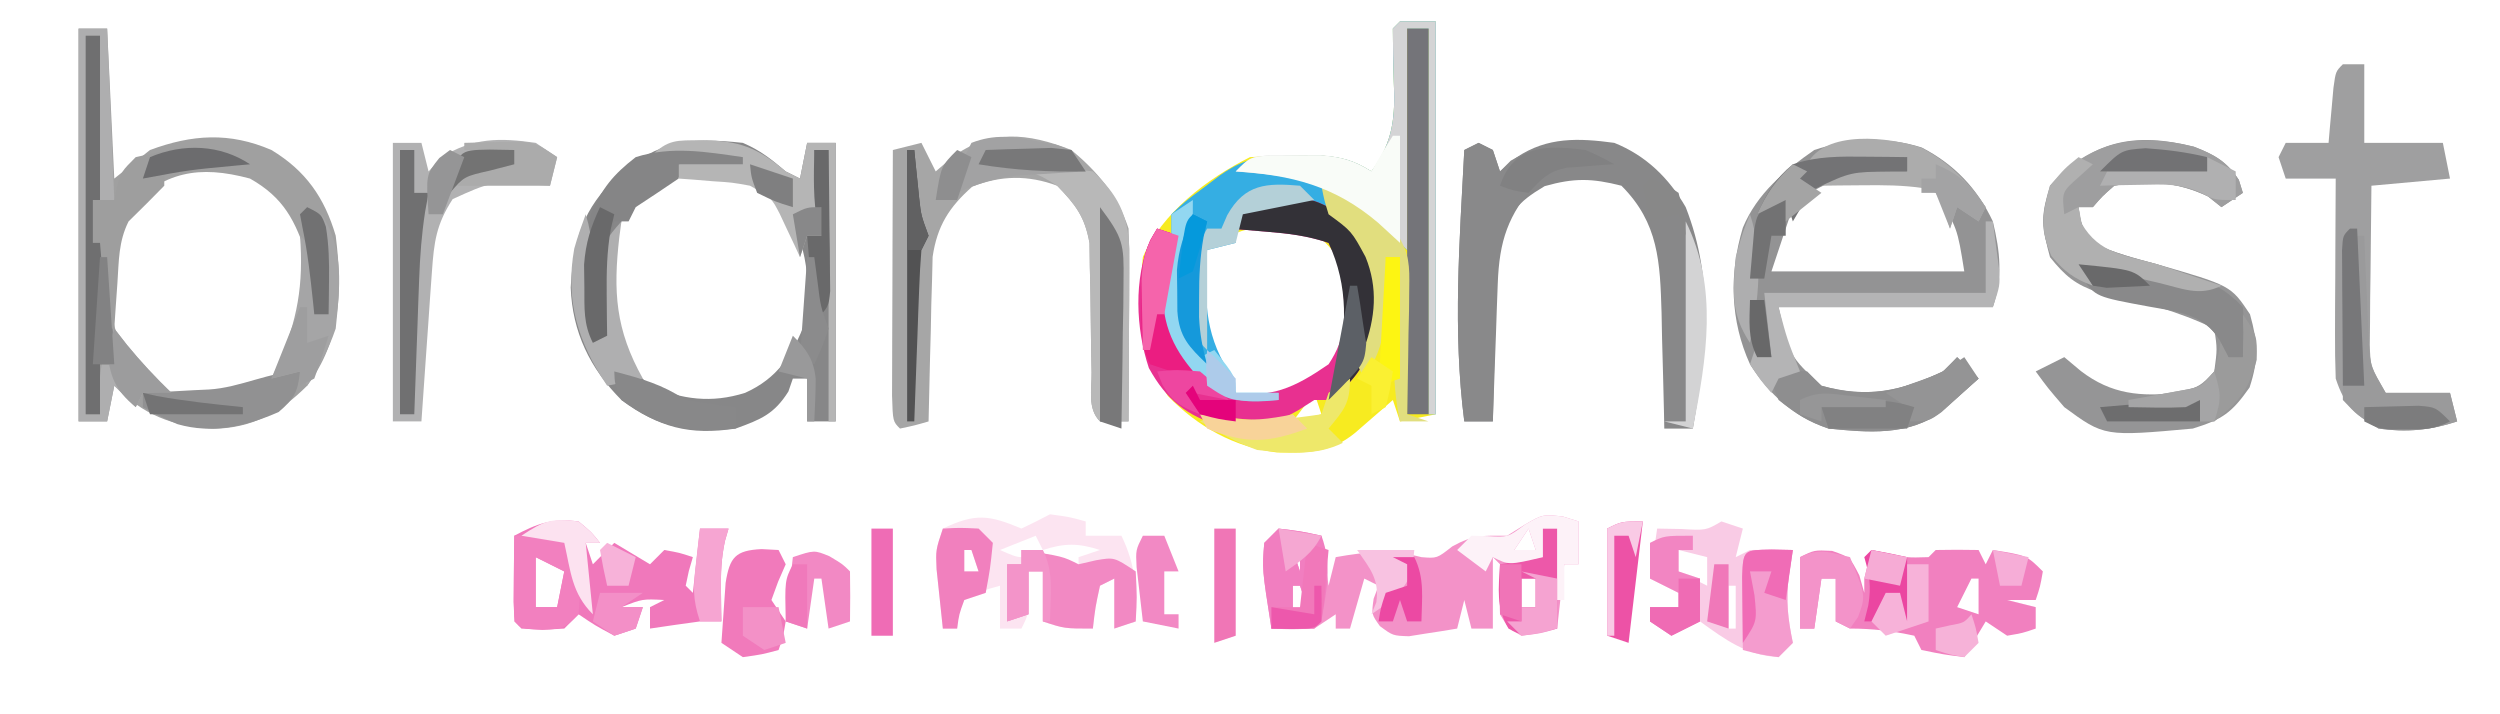 <?xml version="1.0" encoding="UTF-8"?>
<svg version="1.1" xmlns="http://www.w3.org/2000/svg" width="350" height="100">
<path d="M0 0 C1.65 0 3.3 0 5 0 C5 18.15 5 36.3 5 55 C2.525 55.495 2.525 55.495 0 56 C-0.33 55.01 -0.66 54.02 -1 53 C-1.723 53.632 -1.723 53.632 -2.461 54.277 C-3.093 54.825 -3.724 55.373 -4.375 55.938 C-5.001 56.483 -5.628 57.028 -6.273 57.59 C-9.774 60.449 -12.799 60.392 -17.195 60.348 C-23.239 59.599 -28.286 56.757 -32.5 52.438 C-36.491 45.952 -36.732 40.602 -36 33 C-33.38 26.849 -26.957 21.979 -21 19 C-18.878 18.877 -16.751 18.824 -14.625 18.812 C-13.483 18.798 -12.341 18.784 -11.164 18.77 C-8.161 18.988 -6.521 19.429 -4 21 C-0.884 16.791 -0.651 13.312 -0.875 8.25 C-0.952 5.83 -0.994 3.422 -1 1 C-0.67 0.67 -0.34 0.34 0 0 Z M-27 32 C-28.725 35.451 -28.369 39.22 -28 43 C-26.631 46.361 -25.01 48.985 -23 52 C-17.458 52.572 -17.458 52.572 -12.5 50.5 C-12.005 50.005 -11.51 49.51 -11 49 C-10.34 49.33 -9.68 49.66 -9 50 C-6.87 45.741 -6.394 41.689 -7 37 C-8.564 32.977 -9.387 31.409 -13 29 C-18.306 28.235 -22.722 28.524 -27 32 Z M-12 52 C-13.485 53.98 -13.485 53.98 -15 56 C-13.68 55.67 -12.36 55.34 -11 55 C-11.33 54.01 -11.66 53.02 -12 52 Z " fill="#F7EB20" transform="translate(196,3)"/>
<path d="M0 0 C1.32 0 2.64 0 4 0 C4.33 6.93 4.66 13.86 5 21 C6.65 19.68 8.3 18.36 10 17 C15.908 14.815 21.139 14.472 27 17 C31.815 19.912 34.424 23.666 36 29 C36.946 36.651 36.784 43.689 32 50 C28.204 53.796 24.285 55.947 18.828 56.035 C13.074 55.639 9.147 54.147 5 50 C4.505 52.475 4.505 52.475 4 55 C2.68 55 1.36 55 0 55 C0 36.85 0 18.7 0 0 Z M6.625 25.375 C4.049 31.12 3.543 38.061 5.766 44.07 C7.637 47.026 10.064 49.159 13 51 C17.939 51.817 22.499 51.75 27 49.5 C31.186 44.268 32.73 38.695 32 32 C30.355 26.891 28.732 23.674 24 21 C16.816 19.074 11.998 20.002 6.625 25.375 Z " fill="#A0A0A0" transform="translate(11,4)"/>
<path d="M0 0 C4.535 2.332 7.803 5.73 9.965 10.352 C10.994 14.648 11.37 18.135 9.965 22.352 C0.065 22.352 -9.835 22.352 -20.035 22.352 C-18.498 29.207 -18.498 29.207 -14.035 33.352 C-7.612 35.188 -2.978 34.118 2.965 31.352 C3.955 30.692 4.945 30.032 5.965 29.352 C6.625 30.342 7.285 31.332 7.965 32.352 C6.866 33.336 5.76 34.314 4.652 35.289 C4.037 35.834 3.423 36.38 2.789 36.941 C-1.725 40.431 -7.618 39.897 -13.035 39.352 C-17.899 37.715 -21.279 34.639 -24.035 30.352 C-26.822 24.221 -26.964 17.647 -25.035 11.227 C-23.032 6.421 -19.24 3.276 -15.035 0.352 C-10.191 -1.263 -4.918 -1.567 0 0 Z M-18.035 8.352 C-19.025 11.322 -20.015 14.292 -21.035 17.352 C-12.125 17.352 -3.215 17.352 5.965 17.352 C4.992 11.255 4.992 11.255 1.965 6.352 C-4.415 2.393 -12.747 3.064 -18.035 8.352 Z " fill="#939394" transform="translate(269.035,20.648)"/>
<path d="M0 0 C2.461 1.064 3.922 2.242 6 4 C6.66 4.33 7.32 4.66 8 5 C8.33 3.35 8.66 1.7 9 0 C10.32 0 11.64 0 13 0 C13 12.87 13 25.74 13 39 C11.68 39 10.36 39 9 39 C9 37.02 9 35.04 9 33 C8.34 33 7.68 33 7 33 C6.794 33.598 6.588 34.196 6.375 34.812 C4.379 37.988 2.514 38.722 -1 40 C-7.515 40.983 -11.704 39.843 -17 36 C-21.406 31.594 -23.871 26.484 -24.102 20.25 C-23.724 13.642 -22.436 9.225 -17.473 4.566 C-11.768 -0.357 -7.401 -0.793 0 0 Z M-16 9 C-18.902 14.223 -19.388 19.921 -18.312 25.688 C-16.885 29.29 -15.892 31.405 -13 34 C-8.491 35.948 -4.404 36.481 0.312 35 C4.872 32.956 6.968 29.666 8.75 25.062 C9.557 18.405 8.885 13.516 5 8 C1.817 4.93 -0.573 4.568 -4.938 4.562 C-9.848 4.694 -12.761 5.006 -16 9 Z " fill="#878788" transform="translate(104,20)"/>
<path d="M0 0 C3.731 3.114 6.459 6.376 8 11 C8.083 13.065 8.107 15.133 8.098 17.199 C8.094 18.408 8.091 19.616 8.088 20.861 C8.075 22.755 8.075 22.755 8.062 24.688 C8.058 25.962 8.053 27.236 8.049 28.549 C8.037 31.699 8.021 34.85 8 38 C6.68 38 5.36 38 4 38 C2.22 36.22 2.849 33.58 2.824 31.172 C2.8 29.979 2.777 28.787 2.752 27.559 C2.709 25.035 2.678 22.512 2.658 19.988 C2.63 18.791 2.603 17.593 2.574 16.359 C2.56 15.261 2.545 14.162 2.53 13.03 C1.885 9.342 0.591 7.656 -2 5 C-6.067 3.487 -9.863 3.555 -13.875 5.125 C-17.117 7.986 -18.801 10.64 -19.432 14.954 C-19.459 16.017 -19.485 17.08 -19.512 18.176 C-19.547 19.333 -19.583 20.49 -19.619 21.682 C-19.642 22.88 -19.664 24.078 -19.688 25.312 C-19.722 26.53 -19.756 27.748 -19.791 29.002 C-19.873 32.001 -19.943 35 -20 38 C-21.938 38.562 -21.938 38.562 -24 39 C-25 38 -25 38 -25.114 34.398 C-25.113 32.795 -25.108 31.193 -25.098 29.59 C-25.096 28.748 -25.095 27.906 -25.093 27.038 C-25.088 24.338 -25.075 21.638 -25.062 18.938 C-25.057 17.111 -25.053 15.285 -25.049 13.459 C-25.038 8.973 -25.021 4.486 -25 0 C-23.68 -0.33 -22.36 -0.66 -21 -1 C-20.34 0.32 -19.68 1.64 -19 3 C-18.258 2.361 -17.515 1.721 -16.75 1.062 C-11.38 -2.965 -6.104 -2.397 0 0 Z " fill="#A6A6A6" transform="translate(150,21)"/>
<path d="M0 0 C2.875 1.087 4.608 2.057 6.309 4.645 C6.494 5.243 6.68 5.841 6.871 6.457 C5.881 7.117 4.891 7.777 3.871 8.457 C3.252 7.962 2.634 7.467 1.996 6.957 C-2.277 4.906 -6.454 4.649 -11.129 5.457 C-12.801 6.921 -12.801 6.921 -14.129 8.457 C-14.789 8.457 -15.449 8.457 -16.129 8.457 C-15.792 10.94 -15.792 10.94 -14.129 13.457 C-11.254 14.87 -8.215 15.628 -5.129 16.457 C5.186 19.43 5.186 19.43 7.871 23.457 C8.984 27.462 9.104 29.745 7.809 33.707 C5.315 37.246 4.039 38.163 -0.129 39.457 C-12.51 40.578 -12.51 40.578 -18.129 36.457 C-20.441 33.77 -20.441 33.77 -22.129 31.457 C-20.809 30.797 -19.489 30.137 -18.129 29.457 C-17.366 30.096 -16.603 30.736 -15.816 31.395 C-11.511 34.699 -7.413 35.012 -2.129 34.457 C0.909 33.537 0.909 33.537 2.871 31.457 C3.289 28.331 3.289 28.331 2.871 25.457 C-2.433 22.925 -7.601 21.574 -13.359 20.398 C-16.577 19.305 -18.017 18.095 -20.129 15.457 C-21.161 11.672 -21.519 9.444 -20.066 5.77 C-14.472 -0.907 -8.237 -2.101 0 0 Z " fill="#959596" transform="translate(307.129,20.543)"/>
<path d="M0 0 C0.66 0.33 1.32 0.66 2 1 C2.33 1.99 2.66 2.98 3 4 C4.176 3.01 4.176 3.01 5.375 2 C9.651 -0.854 14.038 -0.674 19 0 C23.405 1.762 26.634 4.901 29 9 C33.068 19.421 31.864 29.236 30 40 C28.68 40 27.36 40 26 40 C25.985 39.244 25.971 38.488 25.956 37.708 C25.881 34.263 25.785 30.819 25.688 27.375 C25.665 26.185 25.642 24.995 25.619 23.77 C25.402 16.716 25.232 11.232 20 6 C15.872 4.948 13.372 4.895 9.25 6.062 C5.215 8.468 4.604 9.589 3 14 C2.502 18.288 2.398 22.562 2.312 26.875 C2.278 28.04 2.244 29.206 2.209 30.406 C2.127 33.271 2.058 36.135 2 39 C0.68 39 -0.64 39 -2 39 C-3.634 26.352 -2.654 13.689 -2 1 C-1.34 0.67 -0.68 0.34 0 0 Z " fill="#888889" transform="translate(207,20)"/>
<path d="M0 0 C0.722 0.227 1.444 0.454 2.188 0.688 C2.188 2.667 2.188 4.647 2.188 6.688 C1.528 6.688 0.868 6.688 0.188 6.688 C-0.142 9.658 -0.472 12.627 -0.812 15.688 C-3.125 16.375 -3.125 16.375 -5.812 16.688 C-7.625 15.688 -7.625 15.688 -8.812 13.688 C-8.938 10.062 -8.938 10.062 -8.812 6.688 C-9.307 6.192 -9.307 6.192 -9.812 5.688 C-9.812 8.988 -9.812 12.287 -9.812 15.688 C-10.803 15.688 -11.793 15.688 -12.812 15.688 C-13.143 14.367 -13.473 13.047 -13.812 11.688 C-14.143 13.008 -14.473 14.328 -14.812 15.688 C-16.247 15.937 -17.685 16.161 -19.125 16.375 C-20.326 16.566 -20.326 16.566 -21.551 16.762 C-23.812 16.688 -23.812 16.688 -25.625 15.344 C-26.812 13.688 -26.812 13.688 -26.5 11.5 C-26.273 10.902 -26.046 10.304 -25.812 9.688 C-26.473 9.357 -27.133 9.027 -27.812 8.688 C-28.473 10.998 -29.133 13.307 -29.812 15.688 C-30.473 15.688 -31.133 15.688 -31.812 15.688 C-31.812 15.027 -31.812 14.367 -31.812 13.688 C-32.803 14.348 -33.792 15.008 -34.812 15.688 C-38 15.812 -38 15.812 -40.812 15.688 C-42.124 7.325 -42.124 7.325 -41.812 3.688 C-41.153 3.027 -40.492 2.368 -39.812 1.688 C-36.688 2.062 -36.688 2.062 -33.812 2.688 C-33.483 4.997 -33.153 7.308 -32.812 9.688 C-32.483 8.367 -32.153 7.048 -31.812 5.688 C-27.471 4.921 -24.092 4.587 -19.812 5.688 C-17.633 5.869 -17.633 5.869 -15.5 4.188 C-12.511 2.519 -11.143 2.688 -7.812 2.688 C-6.987 2.172 -6.162 1.656 -5.312 1.125 C-2.812 -0.312 -2.812 -0.312 0 0 Z M-4.812 1.688 C-5.803 3.172 -5.803 3.172 -6.812 4.688 C-5.822 4.688 -4.832 4.688 -3.812 4.688 C-4.143 3.697 -4.473 2.708 -4.812 1.688 Z M-37.812 4.688 C-37.483 5.678 -37.153 6.668 -36.812 7.688 C-36.812 6.697 -36.812 5.707 -36.812 4.688 C-37.142 4.688 -37.472 4.688 -37.812 4.688 Z M-5.812 8.688 C-5.812 10.008 -5.812 11.328 -5.812 12.688 C-5.152 12.688 -4.492 12.688 -3.812 12.688 C-3.812 11.367 -3.812 10.047 -3.812 8.688 C-4.473 8.688 -5.133 8.688 -5.812 8.688 Z M-37.812 9.688 C-37.812 11.008 -37.812 12.328 -37.812 13.688 C-37.153 13.357 -36.492 13.027 -35.812 12.688 C-36.142 11.697 -36.472 10.707 -36.812 9.688 C-37.142 9.688 -37.472 9.688 -37.812 9.688 Z M-18.812 9.688 C-17.812 11.688 -17.812 11.688 -17.812 11.688 Z " fill="#F392C8" transform="translate(218.812,72.312)"/>
<path d="M0 0 C1.65 0 3.3 0 5 0 C5 18.15 5 36.3 5 55 C4.67 55 4.34 55 4 55 C4 37.18 4 19.36 4 1 C3.01 1 2.02 1 1 1 C1 11.23 1 21.46 1 32 C-0.65 30.35 -2.3 28.7 -4 27 C-6.669 24.594 -6.669 24.594 -10 24 C-10 24.66 -10 25.32 -10 26 C-10.687 25.977 -11.374 25.954 -12.082 25.93 C-12.983 25.912 -13.884 25.894 -14.812 25.875 C-15.706 25.852 -16.599 25.829 -17.52 25.805 C-20.254 25.817 -20.254 25.817 -23 28 C-23 28.99 -23 29.98 -23 31 C-24.32 31.33 -25.64 31.66 -27 32 C-27.31 38.453 -27.535 43.344 -24 49 C-23.67 49.99 -23.34 50.98 -23 52 C-21.02 52 -19.04 52 -17 52 C-17 52.33 -17 52.66 -17 53 C-21.42 53.442 -23.476 53.343 -27.25 50.875 C-31.135 46.814 -33.145 43.521 -33.25 37.875 C-33.064 34.998 -32.806 32.719 -32 30 C-32 29.01 -32 28.02 -32 27 C-30.102 25.211 -30.102 25.211 -27.625 23.375 C-26.813 22.764 -26.001 22.153 -25.164 21.523 C-21.458 18.915 -19.156 18.838 -14.625 18.812 C-13.483 18.798 -12.341 18.784 -11.164 18.77 C-8.161 18.988 -6.521 19.429 -4 21 C-0.884 16.791 -0.651 13.312 -0.875 8.25 C-0.952 5.83 -0.994 3.422 -1 1 C-0.67 0.67 -0.34 0.34 0 0 Z " fill="#35AEE3" transform="translate(196,3)"/>
<path d="M0 0 C0.99 0 1.98 0 3 0 C3 3.63 3 7.26 3 11 C6.63 11 10.26 11 14 11 C14.33 12.65 14.66 14.3 15 16 C11.37 16.33 7.74 16.66 4 17 C3.946 21.084 3.906 25.166 3.875 29.25 C3.858 30.409 3.841 31.568 3.824 32.762 C3.815 34.434 3.815 34.434 3.805 36.141 C3.789 37.68 3.789 37.68 3.773 39.251 C3.856 42.332 3.856 42.332 6 46 C8.97 46 11.94 46 15 46 C15.33 47.32 15.66 48.64 16 50 C12.287 51.238 8.858 51.557 5 51 C1.557 48.876 0.284 47.851 -1 44 C-1.083 41.862 -1.107 39.722 -1.098 37.582 C-1.094 36.328 -1.091 35.075 -1.088 33.783 C-1.08 32.473 -1.071 31.163 -1.062 29.812 C-1.057 28.477 -1.053 27.142 -1.049 25.807 C-1.037 22.538 -1.021 19.269 -1 16 C-3.31 16 -5.62 16 -8 16 C-8.33 15.01 -8.66 14.02 -9 13 C-8.67 12.34 -8.34 11.68 -8 11 C-6.02 11 -4.04 11 -2 11 C-1.939 10.29 -1.879 9.579 -1.816 8.848 C-1.733 7.929 -1.649 7.009 -1.562 6.062 C-1.481 5.146 -1.4 4.229 -1.316 3.285 C-1 1 -1 1 0 0 Z " fill="#9F9FA0" transform="translate(328,9)"/>
<path d="M0 0 C2.5 0.875 2.5 0.875 3.812 3.438 C4.153 4.644 4.153 4.644 4.5 5.875 C4.5 5.215 4.5 4.555 4.5 3.875 C4.815 2.537 5.146 1.203 5.5 -0.125 C6.263 0.04 7.026 0.205 7.812 0.375 C10.536 0.966 10.536 0.966 13.5 0.875 C13.83 0.545 14.16 0.215 14.5 -0.125 C16.5 -0.166 18.5 -0.168 20.5 -0.125 C20.83 0.535 21.16 1.195 21.5 1.875 C21.83 1.215 22.16 0.555 22.5 -0.125 C27.25 0.625 27.25 0.625 29.5 2.875 C29.125 5 29.125 5 28.5 6.875 C27.18 6.875 25.86 6.875 24.5 6.875 C25.82 7.205 27.14 7.535 28.5 7.875 C28.5 8.865 28.5 9.855 28.5 10.875 C26.688 11.5 26.688 11.5 24.5 11.875 C23.51 11.215 22.52 10.555 21.5 9.875 C20.51 11.525 19.52 13.175 18.5 14.875 C15.562 14.5 15.562 14.5 12.5 13.875 C12.17 13.215 11.84 12.555 11.5 11.875 C8.431 11.208 5.642 10.875 2.5 10.875 C1.84 10.545 1.18 10.215 0.5 9.875 C0.5 7.895 0.5 5.915 0.5 3.875 C-0.16 3.875 -0.82 3.875 -1.5 3.875 C-1.83 6.185 -2.16 8.495 -2.5 10.875 C-3.16 10.875 -3.82 10.875 -4.5 10.875 C-4.5 7.575 -4.5 4.275 -4.5 0.875 C-2.5 -0.125 -2.5 -0.125 0 0 Z M19.5 3.875 C18.84 5.195 18.18 6.515 17.5 7.875 C18.49 8.205 19.48 8.535 20.5 8.875 C20.5 7.225 20.5 5.575 20.5 3.875 C20.17 3.875 19.84 3.875 19.5 3.875 Z M11.5 7.875 C12.5 10.875 12.5 10.875 12.5 10.875 Z " fill="#F180BF" transform="translate(256.5,77.125)"/>
<path d="M0 0 C3.422 0.646 5.445 2.101 8.027 4.383 C11.049 8.815 11.932 13.109 11.027 18.383 C9.429 22.834 8.01 25.728 4.027 28.383 C3.367 28.383 2.707 28.383 2.027 28.383 C1.285 28.857 0.542 29.332 -0.223 29.82 C-3.889 31.904 -6.732 32.758 -10.957 32.051 C-15.849 30.625 -18.67 28.368 -21.133 23.906 C-22.975 18.371 -23.272 11.405 -20.945 5.992 C-20.624 5.461 -20.303 4.93 -19.973 4.383 C-18.983 4.713 -17.993 5.043 -16.973 5.383 C-17.138 5.878 -17.303 6.373 -17.473 6.883 C-18.519 12.116 -18.779 16.464 -16.223 21.195 C-13.647 24.965 -13.647 24.965 -9.973 27.383 C-3.956 28.177 -0.801 26.697 4.027 23.383 C6.519 19.645 6.427 16.704 6.027 12.383 C5.354 9.021 5.354 9.021 4.027 6.383 C1.02 5.38 -1.511 5.08 -4.66 4.82 C-5.654 4.737 -6.648 4.653 -7.672 4.566 C-8.811 4.476 -8.811 4.476 -9.973 4.383 C-7.112 0.569 -4.78 -0.267 0 0 Z " fill="#E83090" transform="translate(181.973,27.617)"/>
<path d="M0 0 C1.812 1.5 1.812 1.5 3 3 C2.34 3 1.68 3 1 3 C1.33 3.99 1.66 4.98 2 6 C2.99 5.01 3.98 4.02 5 3 C6.65 3.99 8.3 4.98 10 6 C10.66 5.34 11.32 4.68 12 4 C14.125 4.375 14.125 4.375 16 5 C15.814 5.639 15.629 6.279 15.438 6.938 C15.293 7.618 15.149 8.299 15 9 C15.33 9.33 15.66 9.66 16 10 C16.33 7.03 16.66 4.06 17 1 C18.32 1 19.64 1 21 1 C20.836 1.562 20.673 2.124 20.504 2.703 C19.971 5.131 19.901 7.269 19.938 9.75 C19.947 10.549 19.956 11.348 19.965 12.172 C19.976 12.775 19.988 13.378 20 14 C19.01 14 18.02 14 17 14 C14.664 14.317 12.331 14.648 10 15 C10 14.01 10 13.02 10 12 C10.66 11.67 11.32 11.34 12 11 C8.947 10.842 8.947 10.842 6 12 C6.99 12 7.98 12 9 12 C8.67 12.99 8.34 13.98 8 15 C7.01 15.33 6.02 15.66 5 16 C2.312 14.562 2.312 14.562 0 13 C-0.66 13.66 -1.32 14.32 -2 15 C-5.062 15.188 -5.062 15.188 -8 15 C-9 14 -9 14 -9.098 11.277 C-9.086 10.175 -9.074 9.073 -9.062 7.938 C-9.053 6.833 -9.044 5.728 -9.035 4.59 C-9.024 3.735 -9.012 2.881 -9 2 C-5.782 0.285 -3.691 -0.473 0 0 Z M-6 5 C-6 7.31 -6 9.62 -6 12 C-5.01 12 -4.02 12 -3 12 C-2.67 10.35 -2.34 8.7 -2 7 C-3.32 6.34 -4.64 5.68 -6 5 Z " fill="#F078BB" transform="translate(81,73)"/>
<path d="M0 0 C1.35 -0.633 2.684 -1.301 4 -2 C6.75 -1.625 6.75 -1.625 9 -1 C9 -0.34 9 0.32 9 1 C10.65 1 12.3 1 14 1 C15.998 5.121 16.178 8.452 16 13 C15.01 13.33 14.02 13.66 13 14 C13 11.69 13 9.38 13 7 C12.01 7.495 12.01 7.495 11 8 C10.342 11.029 10.342 11.029 10 14 C6 14 6 14 3 13 C3 10.69 3 8.38 3 6 C2.34 6 1.68 6 1 6 C1.021 6.949 1.041 7.897 1.062 8.875 C1 12 1 12 0 14 C-0.99 14 -1.98 14 -3 14 C-3 12.02 -3 10.04 -3 8 C-5.51 8.703 -5.51 8.703 -8 10 C-8.887 12.041 -8.887 12.041 -9 14 C-9.66 14 -10.32 14 -11 14 C-11.195 12.23 -11.381 10.459 -11.562 8.688 C-11.667 7.701 -11.771 6.715 -11.879 5.699 C-12 3 -12 3 -11 0 C-6.422 -2.185 -4.523 -1.904 0 0 Z M2 1 C0.35 1.66 -1.3 2.32 -3 3 C0 4.333 0 4.333 3 3 C2.67 2.34 2.34 1.68 2 1 Z M3 3 C3.33 3.66 3.66 4.32 4 5 C4.66 5 5.32 5 6 5 C6.66 5.66 7.32 6.32 8 7 C8 6.01 8 5.02 8 4 C8.99 3.67 9.98 3.34 11 3 C7.947 2.019 6.053 2.019 3 3 Z M-8 3 C-8 3.99 -8 4.98 -8 6 C-7.34 6 -6.68 6 -6 6 C-6.33 5.01 -6.66 4.02 -7 3 C-7.33 3 -7.66 3 -8 3 Z " fill="#FCE4F1" transform="translate(143,74)"/>
<path d="M0 0 C1.32 0 2.64 0 4 0 C4.33 1.32 4.66 2.64 5 4 C5.619 3.34 6.237 2.68 6.875 2 C11.157 -0.74 15.024 -0.725 20 0 C20.99 0.66 21.98 1.32 23 2 C22.67 3.32 22.34 4.64 22 6 C20.879 5.93 20.879 5.93 19.734 5.859 C13.683 5.453 13.683 5.453 8.375 7.875 C6.066 11.443 5.763 13.853 5.465 18.102 C5.334 19.919 5.334 19.919 5.201 21.773 C5.071 23.68 5.071 23.68 4.938 25.625 C4.847 26.904 4.756 28.183 4.662 29.5 C4.438 32.666 4.217 35.833 4 39 C2.68 39 1.36 39 0 39 C0 26.13 0 13.26 0 0 Z " fill="#B1B1B2" transform="translate(55,20)"/>
<path d="M0 0 C0.99 0.33 1.98 0.66 3 1 C2.67 2.32 2.34 3.64 2 5 C2.66 4.67 3.32 4.34 4 4 C6 3.96 8 3.957 10 4 C9.814 5.217 9.629 6.434 9.438 7.688 C8.995 11.069 9.312 13.658 10 17 C9.34 17.66 8.68 18.32 8 19 C3.5 18.75 0.582 16.582 -3 14 C-4.98 14.99 -4.98 14.99 -7 16 C-7.99 15.34 -8.98 14.68 -10 14 C-10 13.34 -10 12.68 -10 12 C-8.68 12 -7.36 12 -6 12 C-6 11.34 -6 10.68 -6 10 C-7.32 9.34 -8.64 8.68 -10 8 C-9.67 5.69 -9.34 3.38 -9 1 C-7.886 1.021 -6.772 1.041 -5.625 1.062 C-2.168 1.264 -2.168 1.264 0 0 Z M-6 4 C-6 4.99 -6 5.98 -6 7 C-4.02 7.99 -4.02 7.99 -2 9 C-2 7.68 -2 6.36 -2 5 C-3.32 4.67 -4.64 4.34 -6 4 Z M1 9 C1 10.98 1 12.96 1 15 C1.33 15 1.66 15 2 15 C2 13.02 2 11.04 2 9 C1.67 9 1.34 9 1 9 Z M-2 10 C-1 13 -1 13 -1 13 Z " fill="#F9CBE5" transform="translate(241,73)"/>
<path d="M0 0 C0.66 0.33 1.32 0.66 2 1 C2.33 1.99 2.66 2.98 3 4 C3.495 3.505 3.99 3.01 4.5 2.5 C7.948 0.431 11.06 0.407 15 1 C17.25 2.02 17.25 2.02 19 3 C18.42 2.991 17.84 2.982 17.242 2.973 C13.648 3.109 10.977 3.218 8.102 5.52 C4.12 10.132 2.901 13.648 2.684 19.762 C2.642 20.88 2.6 21.998 2.557 23.15 C2.517 24.318 2.478 25.485 2.438 26.688 C2.373 28.456 2.373 28.456 2.307 30.26 C2.2 33.173 2.098 36.086 2 39 C0.68 39 -0.64 39 -2 39 C-3.634 26.352 -2.654 13.689 -2 1 C-1.34 0.67 -0.68 0.34 0 0 Z " fill="#89898A" transform="translate(207,20)"/>
<path d="M0 0 C2.859 1.108 4.596 2.073 6.293 4.656 C6.479 5.254 6.664 5.853 6.855 6.469 C5.865 7.129 4.875 7.789 3.855 8.469 C3.237 7.974 2.618 7.479 1.98 6.969 C-2.293 4.917 -6.47 4.661 -11.145 5.469 C-12.817 6.932 -12.817 6.932 -14.145 8.469 C-14.805 8.469 -15.465 8.469 -16.145 8.469 C-15.808 10.951 -15.808 10.951 -14.145 13.469 C-11.269 14.882 -8.228 15.627 -5.145 16.469 C-3.454 17.021 -1.766 17.583 -0.082 18.156 C0.672 18.408 1.426 18.659 2.203 18.918 C2.748 19.1 3.294 19.281 3.855 19.469 C0.725 21.034 -1.737 19.808 -5.082 19.031 C-10.068 17.851 -10.068 17.851 -15.145 17.469 C-14.815 18.129 -14.485 18.789 -14.145 19.469 C-16.809 18.458 -18.122 17.496 -19.957 15.281 C-21.572 11.457 -21.347 9.429 -20.145 5.469 C-14.6 -0.817 -7.965 -1.973 0 0 Z " fill="#9E9E9F" transform="translate(307.145,20.531)"/>
<path d="M0 0 C1.65 0 3.3 0 5 0 C5 18.15 5 36.3 5 55 C4.67 55 4.34 55 4 55 C4 37.18 4 19.36 4 1 C3.01 1 2.02 1 1 1 C1 11.23 1 21.46 1 32 C-0.65 30.35 -2.3 28.7 -4 27 C-9.529 22.184 -15.959 21.595 -23 21 C-21 19 -21 19 -18.102 18.734 C-16.954 18.74 -15.807 18.745 -14.625 18.75 C-12.912 18.742 -12.912 18.742 -11.164 18.734 C-8.18 18.985 -6.511 19.442 -4 21 C-0.884 16.791 -0.651 13.312 -0.875 8.25 C-0.952 5.83 -0.994 3.422 -1 1 C-0.67 0.67 -0.34 0.34 0 0 Z " fill="#D4D4D5" transform="translate(196,3)"/>
<path d="M0 0 C3.053 -0.294 5.956 -0.43 9 0 C12.459 3.2 13.923 6.083 14.114 10.819 C14.108 11.935 14.103 13.05 14.098 14.199 C14.094 15.408 14.091 16.616 14.088 17.861 C14.08 19.124 14.071 20.387 14.062 21.688 C14.058 22.962 14.053 24.236 14.049 25.549 C14.037 28.699 14.021 31.85 14 35 C12.68 35 11.36 35 10 35 C8.22 33.22 8.849 30.58 8.824 28.172 C8.8 26.979 8.777 25.787 8.752 24.559 C8.709 22.035 8.678 19.512 8.658 16.988 C8.63 15.791 8.603 14.593 8.574 13.359 C8.56 12.261 8.545 11.162 8.53 10.03 C7.884 6.34 6.575 4.673 4 2 C1.883 0.688 1.883 0.688 0 0 Z " fill="#B8B8B8" transform="translate(144,24)"/>
<path d="M0 0 C0.99 0 1.98 0 3 0 C3 17.82 3 35.64 3 54 C2.01 54 1.02 54 0 54 C0 36.18 0 18.36 0 0 Z " fill="#747479" transform="translate(197,4)"/>
<path d="M0 0 C5.282 0.076 7.762 1.001 11.75 4.375 C12.41 4.705 13.07 5.035 13.75 5.375 C14.08 3.725 14.41 2.075 14.75 0.375 C16.07 0.375 17.39 0.375 18.75 0.375 C18.75 13.245 18.75 26.115 18.75 39.375 C18.42 39.375 18.09 39.375 17.75 39.375 C17.75 26.835 17.75 14.295 17.75 1.375 C17.09 1.375 16.43 1.375 15.75 1.375 C16.08 5.335 16.41 9.295 16.75 13.375 C16.09 13.375 15.43 13.375 14.75 13.375 C14.42 14.365 14.09 15.355 13.75 16.375 C13.496 15.821 13.242 15.266 12.98 14.695 C12.636 13.971 12.292 13.246 11.938 12.5 C11.601 11.781 11.265 11.061 10.918 10.32 C9.755 8.07 9.755 8.07 6.75 6.375 C4.241 5.919 4.241 5.919 1.562 5.75 C0.661 5.675 -0.24 5.6 -1.168 5.523 C-1.855 5.474 -2.542 5.425 -3.25 5.375 C-3.25 4.715 -3.25 4.055 -3.25 3.375 C-1.6 3.045 0.05 2.715 1.75 2.375 C-1.22 2.375 -4.19 2.375 -7.25 2.375 C-4.686 -0.189 -3.562 0.049 0 0 Z " fill="#B5B5B5" transform="translate(98.25,19.625)"/>
<path d="M0 0 C3.422 0.646 5.445 2.101 8.027 4.383 C11.049 8.815 11.932 13.109 11.027 18.383 C9.429 22.834 8.01 25.728 4.027 28.383 C4.357 27.228 4.687 26.073 5.027 24.883 C6.603 18.511 6.858 12.49 4.027 6.383 C1.02 5.38 -1.511 5.08 -4.66 4.82 C-5.654 4.737 -6.648 4.653 -7.672 4.566 C-8.811 4.476 -8.811 4.476 -9.973 4.383 C-7.112 0.569 -4.78 -0.267 0 0 Z " fill="#333137" transform="translate(181.973,27.617)"/>
<path d="M0 0 C1.32 0 2.64 0 4 0 C4.33 7.92 4.66 15.84 5 24 C4.34 24 3.68 24 3 24 C3 16.41 3 8.82 3 1 C2.34 1 1.68 1 1 1 C1 18.49 1 35.98 1 54 C1.66 54 2.32 54 3 54 C2.959 52.948 2.917 51.896 2.875 50.812 C2.991 47.26 3.472 45.151 5 42 C5.866 43.114 5.866 43.114 6.75 44.25 C8.723 46.661 10.76 48.84 13 51 C11.68 51 10.36 51 9 51 C8.67 51.66 8.34 52.32 8 53 C7.01 52.01 6.02 51.02 5 50 C4.505 52.475 4.505 52.475 4 55 C2.68 55 1.36 55 0 55 C0 36.85 0 18.7 0 0 Z " fill="#AEAEAF" transform="translate(11,4)"/>
<path d="M0 0 C0.99 0.99 1.98 1.98 3 3 C1.901 3.985 0.795 4.963 -0.312 5.938 C-1.235 6.755 -1.235 6.755 -2.176 7.59 C-6.687 11.077 -12.585 10.551 -18 10 C-20.943 9.01 -22.495 7.96 -25 6 C-25.938 3.75 -25.938 3.75 -26 2 C-23.625 1.875 -23.625 1.875 -21 2 C-20.34 2.66 -19.68 3.32 -19 4 C-12.612 5.763 -7.884 4.787 -2 2 C-1.34 1.34 -0.68 0.68 0 0 Z " fill="#8E8E8F" transform="translate(274,50)"/>
<path d="M0 0 C5.75 0.875 5.75 0.875 8 2 C9.207 1.722 9.207 1.722 10.438 1.438 C13 1 13 1 16 3 C16.188 6.625 16.188 6.625 16 10 C15.01 10.33 14.02 10.66 13 11 C13 8.69 13 6.38 13 4 C12.01 4.495 12.01 4.495 11 5 C10.342 8.029 10.342 8.029 10 11 C6 11 6 11 3 10 C3 7.69 3 5.38 3 3 C2.34 3 1.68 3 1 3 C1 4.98 1 6.96 1 9 C0.01 9.33 -0.98 9.66 -2 10 C-2 7.36 -2 4.72 -2 2 C-1.34 2 -0.68 2 0 2 C0 1.34 0 0.68 0 0 Z " fill="#F289C3" transform="translate(143,77)"/>
<path d="M0 0 C0.66 0 1.32 0 2 0 C2 9.24 2 18.48 2 28 C2.33 28 2.66 28 3 28 C3.33 33.94 3.66 39.88 4 46 C3.34 46 2.68 46 2 46 C2 48.31 2 50.62 2 53 C1.34 53 0.68 53 0 53 C0 35.51 0 18.02 0 0 Z " fill="#6F6F70" transform="translate(12,5)"/>
<path d="M0 0 C0 0.33 0 0.66 0 1 C-2.97 1 -5.94 1 -9 1 C-9 1.66 -9 2.32 -9 3 C-10.987 4.353 -12.987 5.686 -15 7 C-15.33 7.66 -15.66 8.32 -16 9 C-16.66 9 -17.32 9 -18 9 C-19.067 12.462 -19.102 15.64 -19.062 19.25 C-19.049 20.866 -19.049 20.866 -19.035 22.516 C-19.024 23.335 -19.012 24.155 -19 25 C-19.66 25.33 -20.32 25.66 -21 26 C-23.538 20.924 -22.257 13.474 -21.312 8.062 C-19.737 4.386 -18.165 2.446 -15 0 C-9.997 -1.592 -5.105 -0.737 0 0 Z " fill="#858586" transform="translate(104,22)"/>
<path d="M0 0 C4.636 0.687 7.557 3.412 10.634 6.798 C12.336 9.542 12.346 11.212 12.293 14.422 C12.283 15.447 12.274 16.471 12.264 17.527 C12.239 18.591 12.213 19.654 12.188 20.75 C12.174 21.829 12.16 22.908 12.146 24.02 C12.111 26.68 12.062 29.34 12 32 C12.99 32.33 13.98 32.66 15 33 C13.68 33 12.36 33 11 33 C9.9 27.897 10.057 23.279 10.438 18.125 C10.49 17.341 10.542 16.558 10.596 15.75 C10.724 13.833 10.861 11.916 11 10 C10.34 10 9.68 10 9 10 C9.035 10.724 9.07 11.449 9.105 12.195 C9.266 17.94 9.235 22.013 6 27 C5.67 26.34 5.34 25.68 5 25 C5.309 24.299 5.619 23.598 5.938 22.875 C7.563 18.477 7.946 14.324 6.172 9.965 C4.225 6.362 4.225 6.362 1 4 C0.375 1.938 0.375 1.938 0 0 Z " fill="#E1DE7E" transform="translate(185,26)"/>
<path d="M0 0 C0.784 0.041 1.567 0.083 2.375 0.125 C2.705 0.785 3.035 1.445 3.375 2.125 C3.024 2.929 2.674 3.734 2.312 4.562 C2.003 5.408 1.694 6.254 1.375 7.125 C2.365 8.61 2.365 8.61 3.375 10.125 C3 12.312 3 12.312 2.375 14.125 C0.062 14.75 0.062 14.75 -2.625 15.125 C-3.615 14.465 -4.605 13.805 -5.625 13.125 C-5.511 11.333 -5.384 9.541 -5.25 7.75 C-5.18 6.752 -5.111 5.755 -5.039 4.727 C-4.467 1.135 -3.673 0.175 0 0 Z M-1.625 3.125 C-0.625 5.125 -0.625 5.125 -0.625 5.125 Z " fill="#F17ABB" transform="translate(106.625,76.875)"/>
<path d="M0 0 C0.33 0 0.66 0 1 0 C1.196 1.436 1.381 2.874 1.562 4.312 C1.719 5.513 1.719 5.513 1.879 6.738 C2 9 2 9 1 12 C-8.9 12 -18.8 12 -29 12 C-27.773 16.606 -27.773 16.606 -26 21 C-26.99 21.33 -27.98 21.66 -29 22 C-29.33 22.66 -29.66 23.32 -30 24 C-31.562 22.188 -31.562 22.188 -33 20 C-32.505 18.515 -32.505 18.515 -32 17 C-32 17.66 -32 18.32 -32 19 C-31.34 19 -30.68 19 -30 19 C-30.33 16.03 -30.66 13.06 -31 10 C-20.77 10 -10.54 10 0 10 C0 6.7 0 3.4 0 0 Z " fill="#B4B4B5" transform="translate(278,31)"/>
<path d="M0 0 C0.33 0 0.66 0 1 0 C1 4.95 1 9.9 1 15 C-0.011 14.072 -1.021 13.144 -2.062 12.188 C-8.167 7 -14.184 5.514 -22 5 C-20 3 -20 3 -17.102 2.734 C-15.954 2.74 -14.807 2.745 -13.625 2.75 C-11.912 2.742 -11.912 2.742 -10.164 2.734 C-7.18 2.985 -5.511 3.442 -3 5 C-2.526 4.175 -2.051 3.35 -1.562 2.5 C-1.047 1.675 -0.531 0.85 0 0 Z " fill="#F9FCF8" transform="translate(195,19)"/>
<path d="M0 0 C3.125 0.375 3.125 0.375 6 1 C7.536 5.096 6.69 8.788 6 13 C5 14 5 14 1.938 14.062 C0.968 14.042 -0.001 14.021 -1 14 C-2.312 5.637 -2.312 5.637 -2 2 C-1.34 1.34 -0.68 0.68 0 0 Z M2 3 C2.33 3.99 2.66 4.98 3 6 C3 5.01 3 4.02 3 3 C2.67 3 2.34 3 2 3 Z M2 8 C2 9.32 2 10.64 2 12 C2.66 11.67 3.32 11.34 4 11 C3.67 10.01 3.34 9.02 3 8 C2.67 8 2.34 8 2 8 Z " fill="#F17EC0" transform="translate(179,74)"/>
<path d="M0 0 C1.454 0.031 1.454 0.031 2.938 0.062 C2.752 1.279 2.566 2.496 2.375 3.75 C1.932 7.131 2.249 9.721 2.938 13.062 C2.277 13.723 1.617 14.383 0.938 15.062 C-1.688 14.688 -1.688 14.688 -4.062 14.062 C-4.089 11.917 -4.109 9.771 -4.125 7.625 C-4.137 6.43 -4.148 5.235 -4.16 4.004 C-4.03 0.082 -4.03 0.082 0 0 Z " fill="#F49CCE" transform="translate(248.062,76.938)"/>
<path d="M0 0 C3.872 2.078 6.445 4.703 8.93 8.281 C8.6 8.941 8.27 9.601 7.93 10.281 C6.94 9.621 5.95 8.961 4.93 8.281 C4.6 9.271 4.27 10.261 3.93 11.281 C3.682 10.477 3.435 9.672 3.18 8.844 C2.24 6.182 2.24 6.182 0.242 5.625 C-2.639 5.197 -5.409 5.187 -8.32 5.219 C-9.398 5.228 -10.476 5.237 -11.586 5.246 C-12.816 5.263 -12.816 5.263 -14.07 5.281 C-13.74 4.621 -13.41 3.961 -13.07 3.281 C-9.44 3.281 -5.81 3.281 -2.07 3.281 C-2.07 2.621 -2.07 1.961 -2.07 1.281 C-6.69 1.611 -11.31 1.941 -16.07 2.281 C-13.631 -2.597 -4.482 -1.556 0 0 Z " fill="#ACACAC" transform="translate(269.07,20.719)"/>
<path d="M0 0 C-0.294 2.845 -0.784 3.817 -3 5.688 C-7.562 7.683 -12.243 8.791 -17.137 7.387 C-19.062 6.562 -19.062 6.562 -22 5 C-22 4.34 -22 3.68 -22 3 C-20.463 2.927 -20.463 2.927 -18.895 2.852 C-17.534 2.776 -16.173 2.701 -14.812 2.625 C-14.139 2.594 -13.465 2.563 -12.771 2.531 C-8.306 2.27 -4.237 0 0 0 Z " fill="#919192" transform="translate(42,52)"/>
<path d="M0 0 C-5.94 0.495 -5.94 0.495 -12 1 C-12 1.66 -12 2.32 -12 3 C-13.645 4.688 -15.313 6.354 -17 8 C-18.416 10.833 -18.346 13.475 -18.562 16.625 C-18.646 17.814 -18.73 19.002 -18.816 20.227 C-18.877 21.142 -18.938 22.057 -19 23 C-19.33 23 -19.66 23 -20 23 C-20.33 19.04 -20.66 15.08 -21 11 C-21.33 11 -21.66 11 -22 11 C-22 9.02 -22 7.04 -22 5 C-21.01 5 -20.02 5 -19 5 C-18.876 4.381 -18.753 3.763 -18.625 3.125 C-18 1 -18 1 -16 -1 C-10.408 -2.3 -4.909 -3.272 0 0 Z " fill="#9E9E9E" transform="translate(35,23)"/>
<path d="M0 0 C18.974 2.108 18.974 2.108 23 6 C23.312 9.688 23.312 9.688 23 13 C22.34 13 21.68 13 21 13 C20.63 12.218 20.26 11.435 19.879 10.629 C17.25 6.951 14.156 6.695 9.938 5.938 C2.388 4.55 2.388 4.55 0.504 1.879 C0.338 1.259 0.171 0.639 0 0 Z " fill="#89898A" transform="translate(291,37)"/>
<path d="M0 0 C3.375 -0.188 3.375 -0.188 7 0 C9.712 4.068 9.307 6.165 9 11 C7 13 7 13 3.938 13.188 C1 13 1 13 0 12 C-0.072 9.98 -0.084 7.958 -0.062 5.938 C-0.053 4.833 -0.044 3.728 -0.035 2.59 C-0.024 1.735 -0.012 0.881 0 0 Z M3 3 C3 5.31 3 7.62 3 10 C3.99 10 4.98 10 6 10 C6.33 8.35 6.66 6.7 7 5 C5.68 4.34 4.36 3.68 3 3 Z " fill="#F280BF" transform="translate(72,75)"/>
<path d="M0 0 C3.251 4.335 3.366 5.166 3.293 10.297 C3.283 11.502 3.274 12.707 3.264 13.949 C3.239 15.203 3.213 16.458 3.188 17.75 C3.174 19.02 3.16 20.289 3.146 21.598 C3.111 24.732 3.062 27.866 3 31 C2.01 30.67 1.02 30.34 0 30 C0 20.1 0 10.2 0 0 Z " fill="#787879" transform="translate(154,29)"/>
<path d="M0 0 C0.33 0 0.66 0 1 0 C1.049 1.253 1.098 2.506 1.148 3.797 C1.223 5.448 1.299 7.099 1.375 8.75 C1.406 9.575 1.437 10.4 1.469 11.25 C1.507 12.049 1.546 12.848 1.586 13.672 C1.617 14.405 1.649 15.138 1.681 15.894 C1.953 18.419 1.953 18.419 4 22 C6.97 22 9.94 22 13 22 C13.33 23.32 13.66 24.64 14 26 C10.289 27.237 6.856 27.563 3 27 C0 25.125 0 25.125 -2 23 C-2 22.34 -2 21.68 -2 21 C-1.01 21 -0.02 21 1 21 C0.67 20.34 0.34 19.68 0 19 C-0.083 17.552 -0.107 16.099 -0.098 14.648 C-0.094 13.798 -0.091 12.947 -0.088 12.07 C-0.08 11.181 -0.071 10.291 -0.062 9.375 C-0.058 8.478 -0.053 7.581 -0.049 6.656 C-0.037 4.437 -0.021 2.219 0 0 Z " fill="#9A9A9B" transform="translate(330,33)"/>
<path d="M0 0 C0.66 0 1.32 0 2 0 C2 1.98 2 3.96 2 6 C2.66 6 3.32 6 4 6 C3.762 7.298 3.762 7.298 3.52 8.622 C3.031 11.798 2.799 14.846 2.684 18.055 C2.642 19.163 2.6 20.272 2.557 21.414 C2.498 23.127 2.498 23.127 2.438 24.875 C2.394 26.04 2.351 27.206 2.307 28.406 C2.201 31.271 2.099 34.135 2 37 C1.34 37 0.68 37 0 37 C0 24.79 0 12.58 0 0 Z " fill="#707071" transform="translate(56,21)"/>
<path d="M0 0 C0.66 0.33 1.32 0.66 2 1 C1.01 1.897 1.01 1.897 0 2.812 C-2.337 4.875 -2.337 4.875 -2 8 C-1.34 7.67 -0.68 7.34 0 7 C0.144 7.763 0.289 8.526 0.438 9.312 C2.871 13.499 6.512 13.774 11 15 C12.691 15.553 14.378 16.115 16.062 16.688 C16.817 16.939 17.571 17.19 18.348 17.449 C18.893 17.631 19.438 17.813 20 18 C16.87 19.565 14.408 18.339 11.062 17.562 C6.077 16.382 6.077 16.382 1 16 C1.33 16.66 1.66 17.32 2 18 C-0.664 16.989 -1.977 16.028 -3.812 13.812 C-5.397 10.059 -5.064 7.903 -4 4 C-1.938 1.562 -1.938 1.562 0 0 Z " fill="#B0B0B0" transform="translate(291,22)"/>
<path d="M0 0 C1.067 3.462 1.102 6.64 1.062 10.25 C1.053 11.328 1.044 12.405 1.035 13.516 C1.024 14.335 1.012 15.155 1 16 C1.33 15.67 1.66 15.34 2 15 C1.991 12.508 1.867 10.031 1.742 7.543 C2.048 4.523 3.009 3.236 5 1 C4.905 1.713 4.809 2.426 4.711 3.16 C3.823 10.833 4.162 16.146 8 23 C6.35 23.33 4.7 23.66 3 24 C-1.044 18 -2.915 12.093 -1.605 4.805 C-1.148 3.179 -0.585 1.584 0 0 Z " fill="#AFAFB0" transform="translate(82,30)"/>
<path d="M0 0 C0.66 0 1.32 0 2 0 C2 4.62 2 9.24 2 14 C-3 15 -3 15 -4.812 14 C-6.579 11.025 -6.191 8.382 -6 5 C-4.02 4.67 -2.04 4.34 0 4 C0 2.68 0 1.36 0 0 Z M-3 7 C-3 8.32 -3 9.64 -3 11 C-2.34 11 -1.68 11 -1 11 C-1 9.68 -1 8.36 -1 7 C-1.66 7 -2.32 7 -3 7 Z " fill="#ED58A9" transform="translate(216,74)"/>
<path d="M0 0 C0.99 0.33 1.98 0.66 3 1 C2.835 1.495 2.67 1.99 2.5 2.5 C1.138 9.31 1.959 13.919 5 20 C4.34 20 3.68 20 3 20 C2.67 20.66 2.34 21.32 2 22 C2 21.34 2 20.68 2 20 C1.01 19.67 0.02 19.34 -1 19 C-2.41 16.181 -2.17 13.767 -2.188 10.625 C-2.202 9.483 -2.216 8.341 -2.23 7.164 C-2.012 4.161 -1.571 2.521 0 0 Z " fill="#EB1D81" transform="translate(162,32)"/>
<path d="M0 0 C3.257 4.885 2.578 10.289 2 16 C0.963 19.039 -0.28 21.259 -2 24 C-2.33 23.34 -2.66 22.68 -3 22 C-4.32 22.33 -5.64 22.66 -7 23 C-6.711 22.394 -6.423 21.788 -6.125 21.164 C-3.343 14.886 -2.476 9.838 -3 3 C-1 5 -1 5 -0.805 7.164 C-0.828 7.976 -0.851 8.788 -0.875 9.625 C-0.893 10.442 -0.911 11.26 -0.93 12.102 C-0.964 13.041 -0.964 13.041 -1 14 C-0.34 14 0.32 14 1 14 C0.67 9.38 0.34 4.76 0 0 Z " fill="#A5A5A6" transform="translate(45,30)"/>
<path d="M0 0 C2.375 -0.125 2.375 -0.125 5 0 C5.66 0.66 6.32 1.32 7 2 C6.625 5.625 6.625 5.625 6 9 C5.01 9.33 4.02 9.66 3 10 C2.267 12.015 2.267 12.015 2 14 C1.34 14 0.68 14 0 14 C-0.195 12.23 -0.381 10.459 -0.562 8.688 C-0.667 7.701 -0.771 6.715 -0.879 5.699 C-1 3 -1 3 0 0 Z M3 3 C3 3.99 3 4.98 3 6 C3.66 6 4.32 6 5 6 C4.67 5.01 4.34 4.02 4 3 C3.67 3 3.34 3 3 3 Z " fill="#F180BE" transform="translate(132,74)"/>
<path d="M0 0 C0 3.517 -0.824 4.371 -3 7 C-2.34 7.66 -1.68 8.32 -1 9 C-4.716 10.858 -8.945 10.454 -13 10 C-15.929 8.925 -18.298 7.601 -21 6 C-19 5 -19 5 -16.438 5.5 C-12.131 6.126 -8.281 5.618 -4 5 C-3.67 4.01 -3.34 3.02 -3 2 C-2.01 1.34 -1.02 0.68 0 0 Z " fill="#EEE86A" transform="translate(189,53)"/>
<path d="M0 0 C0.869 0.16 1.738 0.32 2.633 0.484 C4.875 1.25 4.875 1.25 6.875 4.25 C5.554 4.323 5.554 4.323 4.207 4.398 C2.465 4.511 2.465 4.511 0.688 4.625 C-0.461 4.695 -1.61 4.764 -2.793 4.836 C-5.925 5.225 -8.278 5.931 -11.125 7.25 C-10.25 2.5 -10.25 2.5 -9.125 0.25 C-5.893 -0.996 -3.351 -0.66 0 0 Z " fill="#A2A2A3" transform="translate(145.125,19.75)"/>
<path d="M0 0 C2.215 5.415 2.215 5.415 1.125 8.375 C0.754 8.911 0.383 9.447 0 10 C-0.66 9.67 -1.32 9.34 -2 9 C-2 7.02 -2 5.04 -2 3 C-2.66 3 -3.32 3 -4 3 C-4.33 5.31 -4.66 7.62 -5 10 C-5.66 10 -6.32 10 -7 10 C-7 6.7 -7 3.4 -7 0 C-4.333 -1.333 -2.833 -0.671 0 0 Z " fill="#F393C9" transform="translate(259,78)"/>
<path d="M0 0 C2 3 2 3 1.938 6.375 C0.838 10.628 -0.613 12.274 -4 15 C-4.66 15 -5.32 15 -6 15 C-6 14.01 -6 13.02 -6 12 C-6.99 12.495 -6.99 12.495 -8 13 C-10.672 13.134 -13.323 13.043 -16 13 C-16 12.67 -16 12.34 -16 12 C-14.952 11.818 -14.952 11.818 -13.883 11.633 C-12.518 11.381 -12.518 11.381 -11.125 11.125 C-9.768 10.881 -9.768 10.881 -8.383 10.633 C-5.835 10.17 -5.835 10.17 -4 8 C-3.352 5.429 -3.352 5.429 -3 3 C-2.67 3.99 -2.34 4.98 -2 6 C-1.34 6 -0.68 6 0 6 C0 4.02 0 2.04 0 0 Z " fill="#9B9B9B" transform="translate(314,44)"/>
<path d="M0 0 C0 3 0 3 -0.488 4.844 C-1.105 7.441 -1.169 9.832 -1.188 12.5 C-1.202 13.438 -1.216 14.377 -1.23 15.344 C-0.995 18.06 -0.385 19.679 1 22 C1.66 21.67 2.32 21.34 3 21 C6 24.75 6 24.75 6 27 C7.98 27 9.96 27 12 27 C12 27.33 12 27.66 12 28 C7.58 28.442 5.524 28.343 1.75 25.875 C-2.135 21.814 -4.145 18.521 -4.25 12.875 C-4.064 9.998 -3.806 7.719 -3 5 C-3 4.01 -3 3.02 -3 2 C-2.01 1.34 -1.02 0.68 0 0 Z " fill="#92D7F1" transform="translate(167,28)"/>
<path d="M0 0 C1.875 1.125 1.875 1.125 2.875 2.125 C2.916 4.458 2.917 6.792 2.875 9.125 C1.885 9.455 0.895 9.785 -0.125 10.125 C-0.455 7.815 -0.785 5.505 -1.125 3.125 C-1.455 3.125 -1.785 3.125 -2.125 3.125 C-2.455 5.435 -2.785 7.745 -3.125 10.125 C-4.115 9.795 -5.105 9.465 -6.125 9.125 C-5.795 6.155 -5.465 3.185 -5.125 0.125 C-2.125 -0.875 -2.125 -0.875 0 0 Z " fill="#F289C4" transform="translate(116.125,77.875)"/>
<path d="M0 0 C1.083 0.34 1.083 0.34 2.188 0.688 C2.188 2.667 2.188 4.647 2.188 6.688 C1.528 6.688 0.868 6.688 0.188 6.688 C0.188 8.338 0.188 9.988 0.188 11.688 C-0.142 11.688 -0.472 11.688 -0.812 11.688 C-0.812 8.387 -0.812 5.088 -0.812 1.688 C-1.472 1.688 -2.132 1.688 -2.812 1.688 C-2.812 3.007 -2.812 4.327 -2.812 5.688 C-7.562 6.812 -7.562 6.812 -9.812 5.688 C-10.143 6.348 -10.473 7.008 -10.812 7.688 C-12.133 6.697 -13.453 5.707 -14.812 4.688 C-14.152 4.027 -13.492 3.368 -12.812 2.688 C-11.668 2.718 -11.668 2.718 -10.5 2.75 C-7.701 2.914 -7.701 2.914 -5.312 1.125 C-2.812 -0.312 -2.812 -0.312 0 0 Z M-4.812 1.688 C-5.803 3.172 -5.803 3.172 -6.812 4.688 C-5.822 4.688 -4.832 4.688 -3.812 4.688 C-4.143 3.697 -4.473 2.708 -4.812 1.688 Z " fill="#FDF2F8" transform="translate(218.812,72.312)"/>
<path d="M0 0 C3.793 1.002 6.715 1.81 10 4 C12.324 4.394 14.658 4.735 17 5 C17 5.99 17 6.98 17 8 C10.425 8.537 6.349 8.012 1 4 C0.062 1.75 0.062 1.75 0 0 Z " fill="#888889" transform="translate(86,52)"/>
<path d="M0 0 C0 0.66 0 1.32 0 2 C-0.66 2 -1.32 2 -2 2 C-2 2.99 -2 3.98 -2 5 C-1.01 5.33 -0.02 5.66 1 6 C1 7.98 1 9.96 1 12 C-0.98 12.99 -0.98 12.99 -3 14 C-3.99 13.34 -4.98 12.68 -6 12 C-6 11.34 -6 10.68 -6 10 C-4.68 10 -3.36 10 -2 10 C-2 9.34 -2 8.68 -2 8 C-3.32 7.34 -4.64 6.68 -6 6 C-6 4.35 -6 2.7 -6 1 C-4 0 -4 0 0 0 Z " fill="#F285C2" transform="translate(237,75)"/>
<path d="M0 0 C1.078 0.009 2.155 0.018 3.266 0.027 C4.085 0.039 4.905 0.051 5.75 0.062 C5.75 0.723 5.75 1.383 5.75 2.062 C4.646 2.066 4.646 2.066 3.52 2.07 C-2.138 2.133 -2.138 2.133 -7.094 4.465 C-8.613 6.269 -8.613 6.269 -10.25 9.062 C-10.58 8.072 -10.91 7.082 -11.25 6.062 C-13.23 7.053 -13.23 7.053 -15.25 8.062 C-13.961 5.187 -12.717 3.055 -10.25 1.062 C-6.831 -0.093 -3.586 -0.039 0 0 Z " fill="#737375" transform="translate(261.25,21.938)"/>
<path d="M0 0 C4.607 9.214 2.91 19.211 1 29 C-0.32 28.67 -1.64 28.34 -3 28 C-2.01 28 -1.02 28 0 28 C0 18.76 0 9.52 0 0 Z " fill="#D3D3D4" transform="translate(236,31)"/>
<path d="M0 0 C-0.66 5.61 -1.32 11.22 -2 17 C-2.99 16.67 -3.98 16.34 -5 16 C-5 11.05 -5 6.1 -5 1 C-3 0 -3 0 0 0 Z " fill="#ED52A6" transform="translate(230,73)"/>
<path d="M0 0 C0.66 0.66 1.32 1.32 2 2 C-1.3 2.66 -4.6 3.32 -8 4 C-8.33 5.32 -8.66 6.64 -9 8 C-10.32 8.33 -11.64 8.66 -13 9 C-13 13.62 -13 18.24 -13 23 C-15 21 -15 21 -15.266 18.539 C-15.26 17.577 -15.255 16.616 -15.25 15.625 C-15.255 14.669 -15.26 13.712 -15.266 12.727 C-14.999 9.989 -14.397 8.34 -13 6 C-12.34 6 -11.68 6 -11 6 C-10.732 5.381 -10.464 4.763 -10.188 4.125 C-7.718 -0.294 -4.651 -0.396 0 0 Z " fill="#B4D0D8" transform="translate(182,26)"/>
<path d="M0 0 C0.99 0 1.98 0 3 0 C3.66 1.65 4.32 3.3 5 5 C4.34 5 3.68 5 3 5 C3 6.98 3 8.96 3 11 C3.66 11 4.32 11 5 11 C5 11.66 5 12.32 5 13 C3.35 12.67 1.7 12.34 0 12 C-0.195 10.376 -0.381 8.751 -0.562 7.125 C-0.667 6.22 -0.771 5.315 -0.879 4.383 C-1 2 -1 2 0 0 Z " fill="#F289C4" transform="translate(160,75)"/>
<path d="M0 0 C1.604 -0.054 3.208 -0.093 4.812 -0.125 C5.706 -0.148 6.599 -0.171 7.52 -0.195 C10 0 10 0 13 2 C12.67 3.32 12.34 4.64 12 6 C7.71 6 3.42 6 -1 6 C2 3 2 3 4.688 2.812 C5.451 2.874 6.214 2.936 7 3 C7 2.34 7 1.68 7 1 C4.69 1 2.38 1 0 1 C0 0.67 0 0.34 0 0 Z " fill="#ABABAB" transform="translate(65,20)"/>
<path d="M0 0 C0.99 0 1.98 0 3 0 C3 4.95 3 9.9 3 15 C2.01 15.33 1.02 15.66 0 16 C0 10.72 0 5.44 0 0 Z " fill="#F076B6" transform="translate(170,74)"/>
<path d="M0 0 C1.675 0.286 3.344 0.618 5 1 C5 3.97 5 6.94 5 10 C4.34 9.67 3.68 9.34 3 9 C3.33 8.01 3.66 7.02 4 6 C3.01 6.495 3.01 6.495 2 7 C2 7.99 2 8.98 2 10 C1.01 10 0.02 10 -1 10 C-0.814 9.258 -0.629 8.515 -0.438 7.75 C-0.004 5.026 -0.259 3.592 -1 1 C-0.67 0.67 -0.34 0.34 0 0 Z " fill="#EB46A1" transform="translate(262,77)"/>
<path d="M0 0 C0.99 0 1.98 0 3 0 C3 4.95 3 9.9 3 15 C2.01 15 1.02 15 0 15 C0 10.05 0 5.1 0 0 Z " fill="#EF6CB5" transform="translate(122,74)"/>
<path d="M0 0 C0.99 0.99 1.98 1.98 3 3 C1.904 4.009 0.798 5.007 -0.312 6 C-0.927 6.557 -1.542 7.114 -2.176 7.688 C-4 9 -4 9 -7 9 C-7 8.34 -7 7.68 -7 7 C-7.99 6.34 -8.98 5.68 -10 5 C-9.169 4.71 -9.169 4.71 -8.32 4.414 C-7.596 4.154 -6.871 3.893 -6.125 3.625 C-5.046 3.242 -5.046 3.242 -3.945 2.852 C-1.818 2.061 -1.818 2.061 0 0 Z " fill="#949495" transform="translate(274,50)"/>
<path d="M0 0 C0.33 0 0.66 0 1 0 C1.33 7.26 1.66 14.52 2 22 C1.01 22 0.02 22 -1 22 C-1.029 18.521 -1.047 15.042 -1.062 11.562 C-1.071 10.569 -1.079 9.576 -1.088 8.553 C-1.091 7.608 -1.094 6.664 -1.098 5.691 C-1.103 4.817 -1.108 3.942 -1.114 3.041 C-1 1 -1 1 0 0 Z " fill="#777779" transform="translate(329,32)"/>
<path d="M0 0 C0.33 0 0.66 0 1 0 C1.061 0.615 1.121 1.23 1.184 1.863 C1.267 2.672 1.351 3.48 1.438 4.312 C1.519 5.113 1.6 5.914 1.684 6.738 C1.953 9.161 1.953 9.161 3 12 C2.67 12.66 2.34 13.32 2 14 C1.847 15.812 1.751 17.628 1.684 19.445 C1.642 20.522 1.6 21.598 1.557 22.707 C1.517 23.835 1.478 24.963 1.438 26.125 C1.394 27.261 1.351 28.396 1.307 29.566 C1.2 32.377 1.098 35.189 1 38 C0.67 38 0.34 38 0 38 C0 25.46 0 12.92 0 0 Z " fill="#525253" transform="translate(127,21)"/>
<path d="M0 0 C0.66 0 1.32 0 2 0 C2.058 3.625 2.094 7.25 2.125 10.875 C2.15 12.424 2.15 12.424 2.176 14.004 C2.182 14.99 2.189 15.976 2.195 16.992 C2.206 17.903 2.216 18.815 2.227 19.753 C2 22 2 22 0 24 C-0.33 20.04 -0.66 16.08 -1 12 C-0.34 12 0.32 12 1 12 C0.835 11.505 0.67 11.01 0.5 10.5 C-0.207 6.966 -0.06 3.603 0 0 Z " fill="#69696A" transform="translate(114,21)"/>
<path d="M0 0 C1.454 0.031 1.454 0.031 2.938 0.062 C2.607 2.373 2.277 4.683 1.938 7.062 C0.948 6.732 -0.043 6.402 -1.062 6.062 C-0.733 5.072 -0.403 4.082 -0.062 3.062 C-1.052 3.062 -2.042 3.062 -3.062 3.062 C-2.856 4.156 -2.65 5.249 -2.438 6.375 C-2.062 10.062 -2.062 10.062 -4.062 13.062 C-4.089 11.083 -4.109 9.104 -4.125 7.125 C-4.137 6.023 -4.148 4.921 -4.16 3.785 C-4.022 -0.075 -3.909 0.08 0 0 Z " fill="#F06CB6" transform="translate(248.062,76.938)"/>
<path d="M0 0 C1.32 0.66 2.64 1.32 4 2 C4 3.32 4 4.64 4 6 C1 6 1 6 -0.797 5.008 C-3.715 3.673 -6.057 3.806 -9.25 3.875 C-10.866 3.902 -10.866 3.902 -12.516 3.93 C-13.335 3.953 -14.155 3.976 -15 4 C-14.67 3.34 -14.34 2.68 -14 2 C-9.38 2 -4.76 2 0 2 C0 1.34 0 0.68 0 0 Z " fill="#B0B0B1" transform="translate(309,22)"/>
<path d="M0 0 C0.99 0.33 1.98 0.66 3 1 C2.86 2.646 2.713 4.292 2.562 5.938 C2.481 6.854 2.4 7.771 2.316 8.715 C2 11 2 11 1 12 C-1 12.041 -3 12.043 -5 12 C-5 11.01 -5 10.02 -5 9 C-3.68 9 -2.36 9 -1 9 C-0.67 6.03 -0.34 3.06 0 0 Z " fill="#F178BA" transform="translate(183,76)"/>
<path d="M0 0 C1.32 0 2.64 0 4 0 C3.836 0.562 3.673 1.124 3.504 1.703 C2.971 4.131 2.901 6.269 2.938 8.75 C2.947 9.549 2.956 10.348 2.965 11.172 C2.976 11.775 2.988 12.378 3 13 C2.01 13 1.02 13 0 13 C-1.067 9.8 -0.948 8.115 -0.562 4.812 C-0.461 3.911 -0.359 3.01 -0.254 2.082 C-0.17 1.395 -0.086 0.708 0 0 Z " fill="#F6A5D2" transform="translate(98,74)"/>
<path d="M0 0 C0.66 0.33 1.32 0.66 2 1 C1.838 1.71 1.675 2.421 1.508 3.152 C0.996 6.02 0.867 8.652 0.875 11.562 C0.872 12.492 0.87 13.421 0.867 14.379 C0.987 16.741 1.33 18.74 2 21 C-0.529 18.581 -1.918 17.179 -2.168 13.574 C-2.174 12.622 -2.181 11.669 -2.188 10.688 C-2.202 9.743 -2.216 8.798 -2.23 7.824 C-1.988 4.856 -1.24 2.691 0 0 Z " fill="#1599DB" transform="translate(167,30)"/>
<path d="M0 0 C0.66 0.33 1.32 0.66 2 1 C1.836 1.695 1.673 2.39 1.504 3.105 C0.959 6.235 0.903 9.138 0.938 12.312 C0.951 13.915 0.951 13.915 0.965 15.551 C0.976 16.359 0.988 17.167 1 18 C0.34 18.33 -0.32 18.66 -1 19 C-2.341 16.318 -2.169 14.182 -2.188 11.188 C-2.202 10.15 -2.216 9.112 -2.23 8.043 C-1.997 4.962 -1.301 2.782 0 0 Z " fill="#69696A" transform="translate(84,29)"/>
<path d="M0 0 C0.66 0 1.32 0 2 0 C2 5.61 2 11.22 2 17 C1.01 17.33 0.02 17.66 -1 18 C-0.505 9.09 -0.505 9.09 0 0 Z " fill="#FDF512" transform="translate(194,36)"/>
<path d="M0 0 C0.99 0 1.98 0 3 0 C4.607 3.215 4.057 6.436 4 10 C3.67 10 3.34 10 3 10 C3 7.69 3 5.38 3 3 C2.34 3 1.68 3 1 3 C1 4.98 1 6.96 1 9 C0.01 9.33 -0.98 9.66 -2 10 C-2 7.36 -2 4.72 -2 2 C-1.34 2 -0.68 2 0 2 C0 1.34 0 0.68 0 0 Z " fill="#F394C9" transform="translate(143,77)"/>
<path d="M0 0 C-0.33 0.99 -0.66 1.98 -1 3 C-4.63 3 -8.26 3 -12 3 C-12.33 2.01 -12.66 1.02 -13 0 C-11.585 -0.197 -10.168 -0.382 -8.75 -0.562 C-7.961 -0.667 -7.172 -0.771 -6.359 -0.879 C-3.995 -1 -2.249 -0.696 0 0 Z " fill="#818182" transform="translate(268,57)"/>
<path d="M0 0 C1 1 1 1 1.062 4.562 C1.042 5.697 1.021 6.831 1 8 C0.34 8 -0.32 8 -1 8 C-1.413 7.216 -1.825 6.433 -2.25 5.625 C-4.449 2.327 -6.231 1.921 -10 1 C-10 0.67 -10 0.34 -10 0 C-6.361 -0.744 -3.539 -1.311 0 0 Z " fill="#89898A" transform="translate(313,42)"/>
<path d="M0 0 C2.254 1.016 2.254 1.016 4 2 C3.385 2.037 2.77 2.075 2.137 2.113 C0.924 2.212 0.924 2.212 -0.312 2.312 C-1.113 2.371 -1.914 2.429 -2.738 2.488 C-5.388 3.088 -6.185 4.059 -8 6 C-10.188 5.688 -10.188 5.688 -12 5 C-10.06 -0.819 -5.393 -0.704 0 0 Z " fill="#818182" transform="translate(222,21)"/>
<path d="M0 0 C3.367 1.393 4.986 2.979 7 6 C6.67 6.66 6.34 7.32 6 8 C5.01 7.34 4.02 6.68 3 6 C2.67 6.99 2.34 7.98 2 9 C1.34 7.35 0.68 5.7 0 4 C-0.66 4 -1.32 4 -2 4 C-2 3.34 -2 2.68 -2 2 C-1.34 2 -0.68 2 0 2 C0 1.34 0 0.68 0 0 Z " fill="#A3A3A4" transform="translate(271,23)"/>
<path d="M0 0 C2.987 0.206 5.723 0.546 8.625 1.25 C8.625 1.91 8.625 2.57 8.625 3.25 C3.675 3.25 -1.275 3.25 -6.375 3.25 C-3.375 0.25 -3.375 0.25 0 0 Z " fill="#727274" transform="translate(300.375,20.75)"/>
<path d="M0 0 C1.812 1.5 1.812 1.5 3 3 C2.34 3 1.68 3 1 3 C1.33 6.3 1.66 9.6 2 13 C-0.952 10.048 -1.087 7.045 -2 3 C-4.97 2.505 -4.97 2.505 -8 2 C-4.767 -0.155 -3.748 -0.469 0 0 Z " fill="#FCE2F0" transform="translate(81,73)"/>
<path d="M0 0 C0.578 0.743 1.155 1.485 1.75 2.25 C3.723 4.661 5.76 6.84 8 9 C6.68 9 5.36 9 4 9 C3.67 9.66 3.34 10.32 3 11 C0.106 8.609 -0.628 6.719 -1 3 C-0.67 2.01 -0.34 1.02 0 0 Z " fill="#9C9C9D" transform="translate(16,46)"/>
<path d="M0 0 C0.99 0.33 1.98 0.66 3 1 C2.34 4.63 1.68 8.26 1 12 C0.67 12 0.34 12 0 12 C-0.33 13.65 -0.66 15.3 -1 17 C-1.33 17 -1.66 17 -2 17 C-2.054 14.917 -2.093 12.834 -2.125 10.75 C-2.148 9.59 -2.171 8.43 -2.195 7.234 C-2.01 4.172 -1.608 2.558 0 0 Z " fill="#F564AB" transform="translate(162,32)"/>
<path d="M0 0 C0.99 0 1.98 0 3 0 C3 2.64 3 5.28 3 8 C1.02 8.66 -0.96 9.32 -3 10 C-3.66 9.34 -4.32 8.68 -5 8 C-4.34 6.68 -3.68 5.36 -3 4 C-2.34 4 -1.68 4 -1 4 C-0.67 5.32 -0.34 6.64 0 8 C0 5.36 0 2.72 0 0 Z " fill="#F7B2D9" transform="translate(267,79)"/>
<path d="M0 0 C1.958 -0.081 3.916 -0.139 5.875 -0.188 C7.511 -0.24 7.511 -0.24 9.18 -0.293 C10.11 -0.196 11.041 -0.1 12 0 C12.66 0.99 13.32 1.98 14 3 C8.848 3.09 4.081 2.847 -1 2 C-0.67 1.34 -0.34 0.68 0 0 Z " fill="#787879" transform="translate(138,21)"/>
<path d="M0 0 C2 1 2 1 2.621 2.734 C3.047 5.281 3.096 7.669 3.062 10.25 C3.053 11.142 3.044 12.034 3.035 12.953 C3.024 13.629 3.012 14.304 3 15 C2.34 15 1.68 15 1 15 C0.939 14.408 0.879 13.817 0.816 13.207 C0.451 9.763 0.082 6.393 -0.625 3 C-0.749 2.34 -0.873 1.68 -1 1 C-0.67 0.67 -0.34 0.34 0 0 Z " fill="#717172" transform="translate(43,29)"/>
<path d="M0 0 C0.33 0 0.66 0 1 0 C1 1.65 1 3.3 1 5 C1.99 4.67 2.98 4.34 4 4 C3.398 6.02 2.727 8.021 2 10 C1.01 10.495 1.01 10.495 0 11 C0 10.34 0 9.68 0 9 C-1.32 9.33 -2.64 9.66 -4 10 C-2.68 6.7 -1.36 3.4 0 0 Z " fill="#9E9E9F" transform="translate(42,43)"/>
<path d="M0 0 C1.938 5.813 1.178 12.109 0 18 C-2.705 13.943 -2.421 10.758 -2 6 C-1 2.438 -1 2.438 0 0 Z " fill="#AEAEAF" transform="translate(245,30)"/>
<path d="M0 0 C2.64 0 5.28 0 8 0 C7.694 3.674 7.242 4.781 4.438 7.312 C3.633 7.869 2.829 8.426 2 9 C2.34 8.165 2.34 8.165 2.688 7.312 C3.124 4.079 1.812 2.609 0 0 Z " fill="#F8C2E1" transform="translate(190,77)"/>
<path d="M0 0 C1.625 -0.054 3.25 -0.093 4.875 -0.125 C5.78 -0.148 6.685 -0.171 7.617 -0.195 C10 0 10 0 12 2 C9.755 3.123 8.485 3.134 6 3.125 C4.948 3.129 4.948 3.129 3.875 3.133 C2 3 2 3 0 2 C0 1.34 0 0.68 0 0 Z " fill="#7C7C7D" transform="translate(331,57)"/>
<path d="M0 0 C0.66 0 1.32 0 2 0 C2 1.65 2 3.3 2 5 C1.34 5 0.68 5 0 5 C-0.33 6.98 -0.66 8.96 -1 11 C-1.66 11 -2.32 11 -3 11 C-2.886 9.541 -2.758 8.083 -2.625 6.625 C-2.555 5.813 -2.486 5.001 -2.414 4.164 C-2 2 -2 2 0 0 Z " fill="#727273" transform="translate(248,28)"/>
<path d="M0 0 C0.99 0 1.98 0 3 0 C3 1.98 3 3.96 3 6 C1.02 6.99 1.02 6.99 -1 8 C-1.99 7.34 -2.98 6.68 -4 6 C-4 5.34 -4 4.68 -4 4 C-2.68 4 -1.36 4 0 4 C0 2.68 0 1.36 0 0 Z " fill="#EF6BB4" transform="translate(235,81)"/>
<path d="M0 0 C0 0.99 0 1.98 0 3 C-4.29 3 -8.58 3 -13 3 C-13.33 2.34 -13.66 1.68 -14 1 C-12.042 0.832 -10.083 0.666 -8.125 0.5 C-6.489 0.361 -6.489 0.361 -4.82 0.219 C-3.217 0.094 -1.608 0 0 0 Z " fill="#6D6D6E" transform="translate(308,56)"/>
<path d="M0 0 C-0.996 0.091 -0.996 0.091 -2.012 0.184 C-8.549 0.799 -8.549 0.799 -15 2 C-14.67 1.01 -14.34 0.02 -14 -1 C-9.321 -2.98 -4.148 -2.765 0 0 Z " fill="#6C6C6E" transform="translate(35,23)"/>
<path d="M0 0 C1.65 0.33 3.3 0.66 5 1 C5 3.31 5 5.62 5 8 C2.625 8.625 2.625 8.625 0 9 C-0.66 8.34 -1.32 7.68 -2 7 C-1.34 7 -0.68 7 0 7 C0 6.34 0 5.68 0 5 C0.66 5 1.32 5 2 5 C2 3.68 2 2.36 2 1 C1.34 0.67 0.68 0.34 0 0 Z " fill="#F5A3D1" transform="translate(213,80)"/>
<path d="M0 0 C0.99 0 1.98 0 3 0 C4.478 2.957 4.06 5.742 4 9 C3.34 9 2.68 9 2 9 C1.67 8.01 1.34 7.02 1 6 C0.67 6.99 0.34 7.98 0 9 C-0.66 9 -1.32 9 -2 9 C-1.688 7.062 -1.688 7.062 -1 5 C-0.01 4.67 0.98 4.34 2 4 C2 3.01 2 2.02 2 1 C1.34 0.67 0.68 0.34 0 0 Z " fill="#EC49A3" transform="translate(195,78)"/>
<path d="M0 0 C1.825 0.278 1.825 0.278 3.688 0.562 C7.069 1.005 9.658 0.688 13 0 C13.66 0.66 14.32 1.32 15 2 C9.578 3.992 6.572 4.229 1 2 C0.67 1.34 0.34 0.68 0 0 Z " fill="#F8D399" transform="translate(168,58)"/>
<path d="M0 0 C2.75 -0.25 2.75 -0.25 6 0 C8.375 2 8.375 2 10 4 C8.35 3.67 6.7 3.34 5 3 C5.33 3.99 5.66 4.98 6 6 C3.378 4.951 2.206 4.351 0.75 1.875 C0.502 1.256 0.255 0.637 0 0 Z " fill="#EE46A0" transform="translate(162,52)"/>
<path d="M0 0 C0.33 0 0.66 0 1 0 C1.305 1.723 1.568 3.454 1.812 5.188 C1.963 6.15 2.114 7.113 2.27 8.105 C2 11 2 11 -3 16 C-2.01 10.72 -1.02 5.44 0 0 Z " fill="#5C6066" transform="translate(189,40)"/>
<path d="M0 0 C0.33 0 0.66 0 1 0 C1.144 1.093 1.289 2.186 1.438 3.312 C1.883 6.931 1.883 6.931 3 10 C2.062 12.688 2.062 12.688 1 15 C0.34 14.67 -0.32 14.34 -1 14 C-0.67 9.38 -0.34 4.76 0 0 Z " fill="#8B8B8C" transform="translate(113,36)"/>
<path d="M0 0 C1.65 0 3.3 0 5 0 C5.33 1.65 5.66 3.3 6 5 C5.01 5.33 4.02 5.66 3 6 C2.01 5.34 1.02 4.68 0 4 C0 2.68 0 1.36 0 0 Z " fill="#F391C7" transform="translate(104,85)"/>
<path d="M0 0 C1.98 0 3.96 0 6 0 C5.01 0.66 4.02 1.32 3 2 C3.99 2 4.98 2 6 2 C5.67 2.99 5.34 3.98 5 5 C4.01 5.33 3.02 5.66 2 6 C1.01 5.34 0.02 4.68 -1 4 C-0.67 2.68 -0.34 1.36 0 0 Z " fill="#F38FC7" transform="translate(84,83)"/>
<path d="M0 0 C0.33 0 0.66 0 1 0 C1.33 4.95 1.66 9.9 2 15 C1.01 15 0.02 15 -1 15 C-0.67 10.05 -0.34 5.1 0 0 Z " fill="#828283" transform="translate(14,36)"/>
<path d="M0 0 C0.66 0.33 1.32 0.66 2 1 C1.67 1.33 1.34 1.66 1 2 C1.99 2.66 2.98 3.32 4 4 C2.35 5.32 0.7 6.64 -1 8 C-1 7.01 -1 6.02 -1 5 C-2.98 5.99 -2.98 5.99 -5 7 C-3.707 4.116 -2.341 2.128 0 0 Z " fill="#A4A4A4" transform="translate(251,23)"/>
<path d="M0 0 C-0.33 1.65 -0.66 3.3 -1 5 C-1.33 4.01 -1.66 3.02 -2 2 C-2.66 2 -3.32 2 -4 2 C-4 6.62 -4 11.24 -4 16 C-4.33 16 -4.66 16 -5 16 C-5 11.05 -5 6.1 -5 1 C-3 0 -3 0 0 0 Z " fill="#F9CAE5" transform="translate(230,73)"/>
<path d="M0 0 C0.934 3.01 1.044 3.867 0 7 C-0.66 7 -1.32 7 -2 7 C-2 6.01 -2 5.02 -2 4 C-2.99 4.495 -2.99 4.495 -4 5 C-6.672 5.134 -9.323 5.043 -12 5 C-12 4.67 -12 4.34 -12 4 C-10.952 3.818 -10.952 3.818 -9.883 3.633 C-8.518 3.381 -8.518 3.381 -7.125 3.125 C-5.768 2.881 -5.768 2.881 -4.383 2.633 C-1.835 2.17 -1.835 2.17 0 0 Z " fill="#A5A5A6" transform="translate(310,52)"/>
<path d="M0 0 C0.66 0 1.32 0 2 0 C2 2.97 2 5.94 2 9 C1.01 8.67 0.02 8.34 -1 8 C-1.125 2.25 -1.125 2.25 0 0 Z " fill="#F079BB" transform="translate(111,79)"/>
<path d="M0 0 C1.938 0.625 1.938 0.625 4 2 C4.75 5.125 4.75 5.125 5 8 C4.67 7.01 4.34 6.02 4 5 C2.68 5.33 1.36 5.66 0 6 C-0.382 4.344 -0.714 2.675 -1 1 C-0.67 0.67 -0.34 0.34 0 0 Z " fill="#888888" transform="translate(231,25)"/>
<path d="M0 0 C0.99 0 1.98 0 3 0 C3 2.64 3 5.28 3 8 C2.01 7.67 1.02 7.34 0 7 C0 4.69 0 2.38 0 0 Z " fill="#F074B7" transform="translate(210,79)"/>
<path d="M0 0 C1.65 0.33 3.3 0.66 5 1 C4.67 2.32 4.34 3.64 4 5 C2.35 4.67 0.7 4.34 -1 4 C-0.67 2.68 -0.34 1.36 0 0 Z " fill="#F6ABD5" transform="translate(262,77)"/>
<path d="M0 0 C1.98 0.66 3.96 1.32 6 2 C6 3.32 6 4.64 6 6 C3.562 5.25 3.562 5.25 1 4 C0.188 1.875 0.188 1.875 0 0 Z " fill="#7F7F80" transform="translate(105,23)"/>
<path d="M0 0 C1.134 0.021 2.269 0.041 3.438 0.062 C3.438 0.723 3.438 1.383 3.438 2.062 C1.767 2.496 1.767 2.496 0.062 2.938 C-3.565 3.755 -3.565 3.755 -5.562 6.062 C-4.488 0.079 -4.488 0.079 0 0 Z " fill="#737373" transform="translate(68.562,20.938)"/>
<path d="M0 0 C0.639 0.144 1.279 0.289 1.938 0.438 C5.938 1.172 9.955 1.586 14 2 C14 2.33 14 2.66 14 3 C9.71 3 5.42 3 1 3 C0.67 2.01 0.34 1.02 0 0 Z " fill="#737374" transform="translate(20,55)"/>
<path d="M0 0 C0.91 0.102 1.82 0.204 2.758 0.309 C3.456 0.392 4.155 0.476 4.875 0.562 C4.875 0.892 4.875 1.222 4.875 1.562 C1.905 1.562 -1.065 1.562 -4.125 1.562 C-4.125 2.223 -4.125 2.882 -4.125 3.562 C-5.115 3.232 -6.105 2.902 -7.125 2.562 C-7.125 1.903 -7.125 1.242 -7.125 0.562 C-4.502 -0.749 -2.895 -0.334 0 0 Z " fill="#969697" transform="translate(259.125,55.438)"/>
<path d="M0 0 C0.66 0.33 1.32 0.66 2 1 C0.515 4.96 0.515 4.96 -1 9 C-1.66 9 -2.32 9 -3 9 C-3.369 3.462 -3.369 3.462 -1.5 1.125 C-1.005 0.754 -0.51 0.383 0 0 Z " fill="#959596" transform="translate(63,21)"/>
<path d="M0 0 C1.904 1.904 2.935 3.334 3.199 6.047 C3.189 8.032 3.099 10.017 3 12 C2.67 12 2.34 12 2 12 C2 10.02 2 8.04 2 6 C0.68 5.67 -0.64 5.34 -2 5 C-1.34 3.35 -0.68 1.7 0 0 Z " fill="#99999A" transform="translate(111,47)"/>
<path d="M0 0 C0.33 0 0.66 0 1 0 C1.061 0.615 1.121 1.23 1.184 1.863 C1.267 2.672 1.351 3.48 1.438 4.312 C1.519 5.113 1.6 5.914 1.684 6.738 C1.953 9.161 1.953 9.161 3 12 C2.67 12.66 2.34 13.32 2 14 C1.34 14 0.68 14 0 14 C0 9.38 0 4.76 0 0 Z " fill="#616162" transform="translate(127,21)"/>
<path d="M0 0 C0.33 0 0.66 0 1 0 C1.043 1.666 1.041 3.334 1 5 C0 6 0 6 -3.062 6.062 C-4.517 6.032 -4.517 6.032 -6 6 C-6 5.01 -6 4.02 -6 3 C-3.03 3.495 -3.03 3.495 0 4 C0 2.68 0 1.36 0 0 Z " fill="#ED58AC" transform="translate(184,82)"/>
<path d="M0 0 C1.376 1.29 2.708 2.627 4 4 C4 4.66 4 5.32 4 6 C5.98 6 7.96 6 10 6 C10 6.33 10 6.66 10 7 C3.375 7.25 3.375 7.25 0 5 C-0.188 2.375 -0.188 2.375 0 0 Z " fill="#ADCBEA" transform="translate(169,49)"/>
<path d="M0 0 C0.625 1.875 0.625 1.875 1 4 C0.34 4.66 -0.32 5.32 -1 6 C-3.125 5.625 -3.125 5.625 -5 5 C-5 4.01 -5 3.02 -5 2 C-4.361 1.856 -3.721 1.711 -3.062 1.562 C-1.025 1.19 -1.025 1.19 0 0 Z " fill="#F6B2D8" transform="translate(276,86)"/>
<path d="M0 0 C0.66 0 1.32 0 2 0 C2 2.97 2 5.94 2 9 C1.01 8.67 0.02 8.34 -1 8 C-0.67 5.36 -0.34 2.72 0 0 Z " fill="#F078B9" transform="translate(240,79)"/>
<path d="M0 0 C1.32 0.66 2.64 1.32 4 2 C3.67 3.32 3.34 4.64 3 6 C2.01 6 1.02 6 0 6 C-0.382 4.344 -0.714 2.675 -1 1 C-0.67 0.67 -0.34 0.34 0 0 Z " fill="#F7B2D9" transform="translate(85,76)"/>
<path d="M0 0 C7.75 0.75 7.75 0.75 10 3 C8.721 3.062 7.442 3.124 6.125 3.188 C5.406 3.222 4.686 3.257 3.945 3.293 C3.303 3.196 2.661 3.1 2 3 C1.34 2.01 0.68 1.02 0 0 Z " fill="#69696A" transform="translate(291,37)"/>
<path d="M0 0 C0.66 0.33 1.32 0.66 2 1 C1.401 3.352 0.731 5.686 0 8 C-0.99 8.495 -0.99 8.495 -2 9 C-1.125 1.125 -1.125 1.125 0 0 Z " fill="#0599DC" transform="translate(167,30)"/>
<path d="M0 0 C2.475 0.495 2.475 0.495 5 1 C4.67 2.32 4.34 3.64 4 5 C3.01 5 2.02 5 1 5 C0.67 3.35 0.34 1.7 0 0 Z " fill="#F6ADD7" transform="translate(279,77)"/>
<path d="M0 0 C0.99 0.66 1.98 1.32 3 2 C2.625 4.438 2.625 4.438 2 7 C1.01 7.495 1.01 7.495 0 8 C0 6.68 0 5.36 0 4 C-0.66 3.67 -1.32 3.34 -2 3 C-1.34 2.01 -0.68 1.02 0 0 Z " fill="#FAF032" transform="translate(192,50)"/>
<path d="M0 0 C0.66 0 1.32 0 2 0 C2.33 2.64 2.66 5.28 3 8 C2.34 8 1.68 8 1 8 C-0.354 5.291 -0.065 2.991 0 0 Z " fill="#686869" transform="translate(245,42)"/>
<path d="M0 0 C0.66 0.33 1.32 0.66 2 1 C1.34 2.98 0.68 4.96 0 7 C-0.99 7 -1.98 7 -3 7 C-2.25 2.25 -2.25 2.25 0 0 Z " fill="#8E8E8F" transform="translate(134,21)"/>
<path d="M0 0 C2.97 0.495 2.97 0.495 6 1 C4.769 3.463 3.219 4.425 1 6 C0.67 4.02 0.34 2.04 0 0 Z " fill="#F5A7D2" transform="translate(179,74)"/>
<path d="M0 0 C0.33 0.66 0.66 1.32 1 2 C2.65 2 4.3 2 6 2 C6 2.99 6 3.98 6 5 C3.625 4.688 3.625 4.688 1 4 C0.34 3.01 -0.32 2.02 -1 1 C-0.67 0.67 -0.34 0.34 0 0 Z " fill="#E4037B" transform="translate(167,54)"/>
<path d="M0 0 C0 1.32 0 2.64 0 4 C-0.66 4 -1.32 4 -2 4 C-2.33 4.99 -2.66 5.98 -3 7 C-3.33 5.02 -3.66 3.04 -4 1 C-2 0 -2 0 0 0 Z " fill="#888889" transform="translate(115,29)"/>
<path d="" fill="#FFFFFF" transform="translate(0,0)"/>
</svg>
